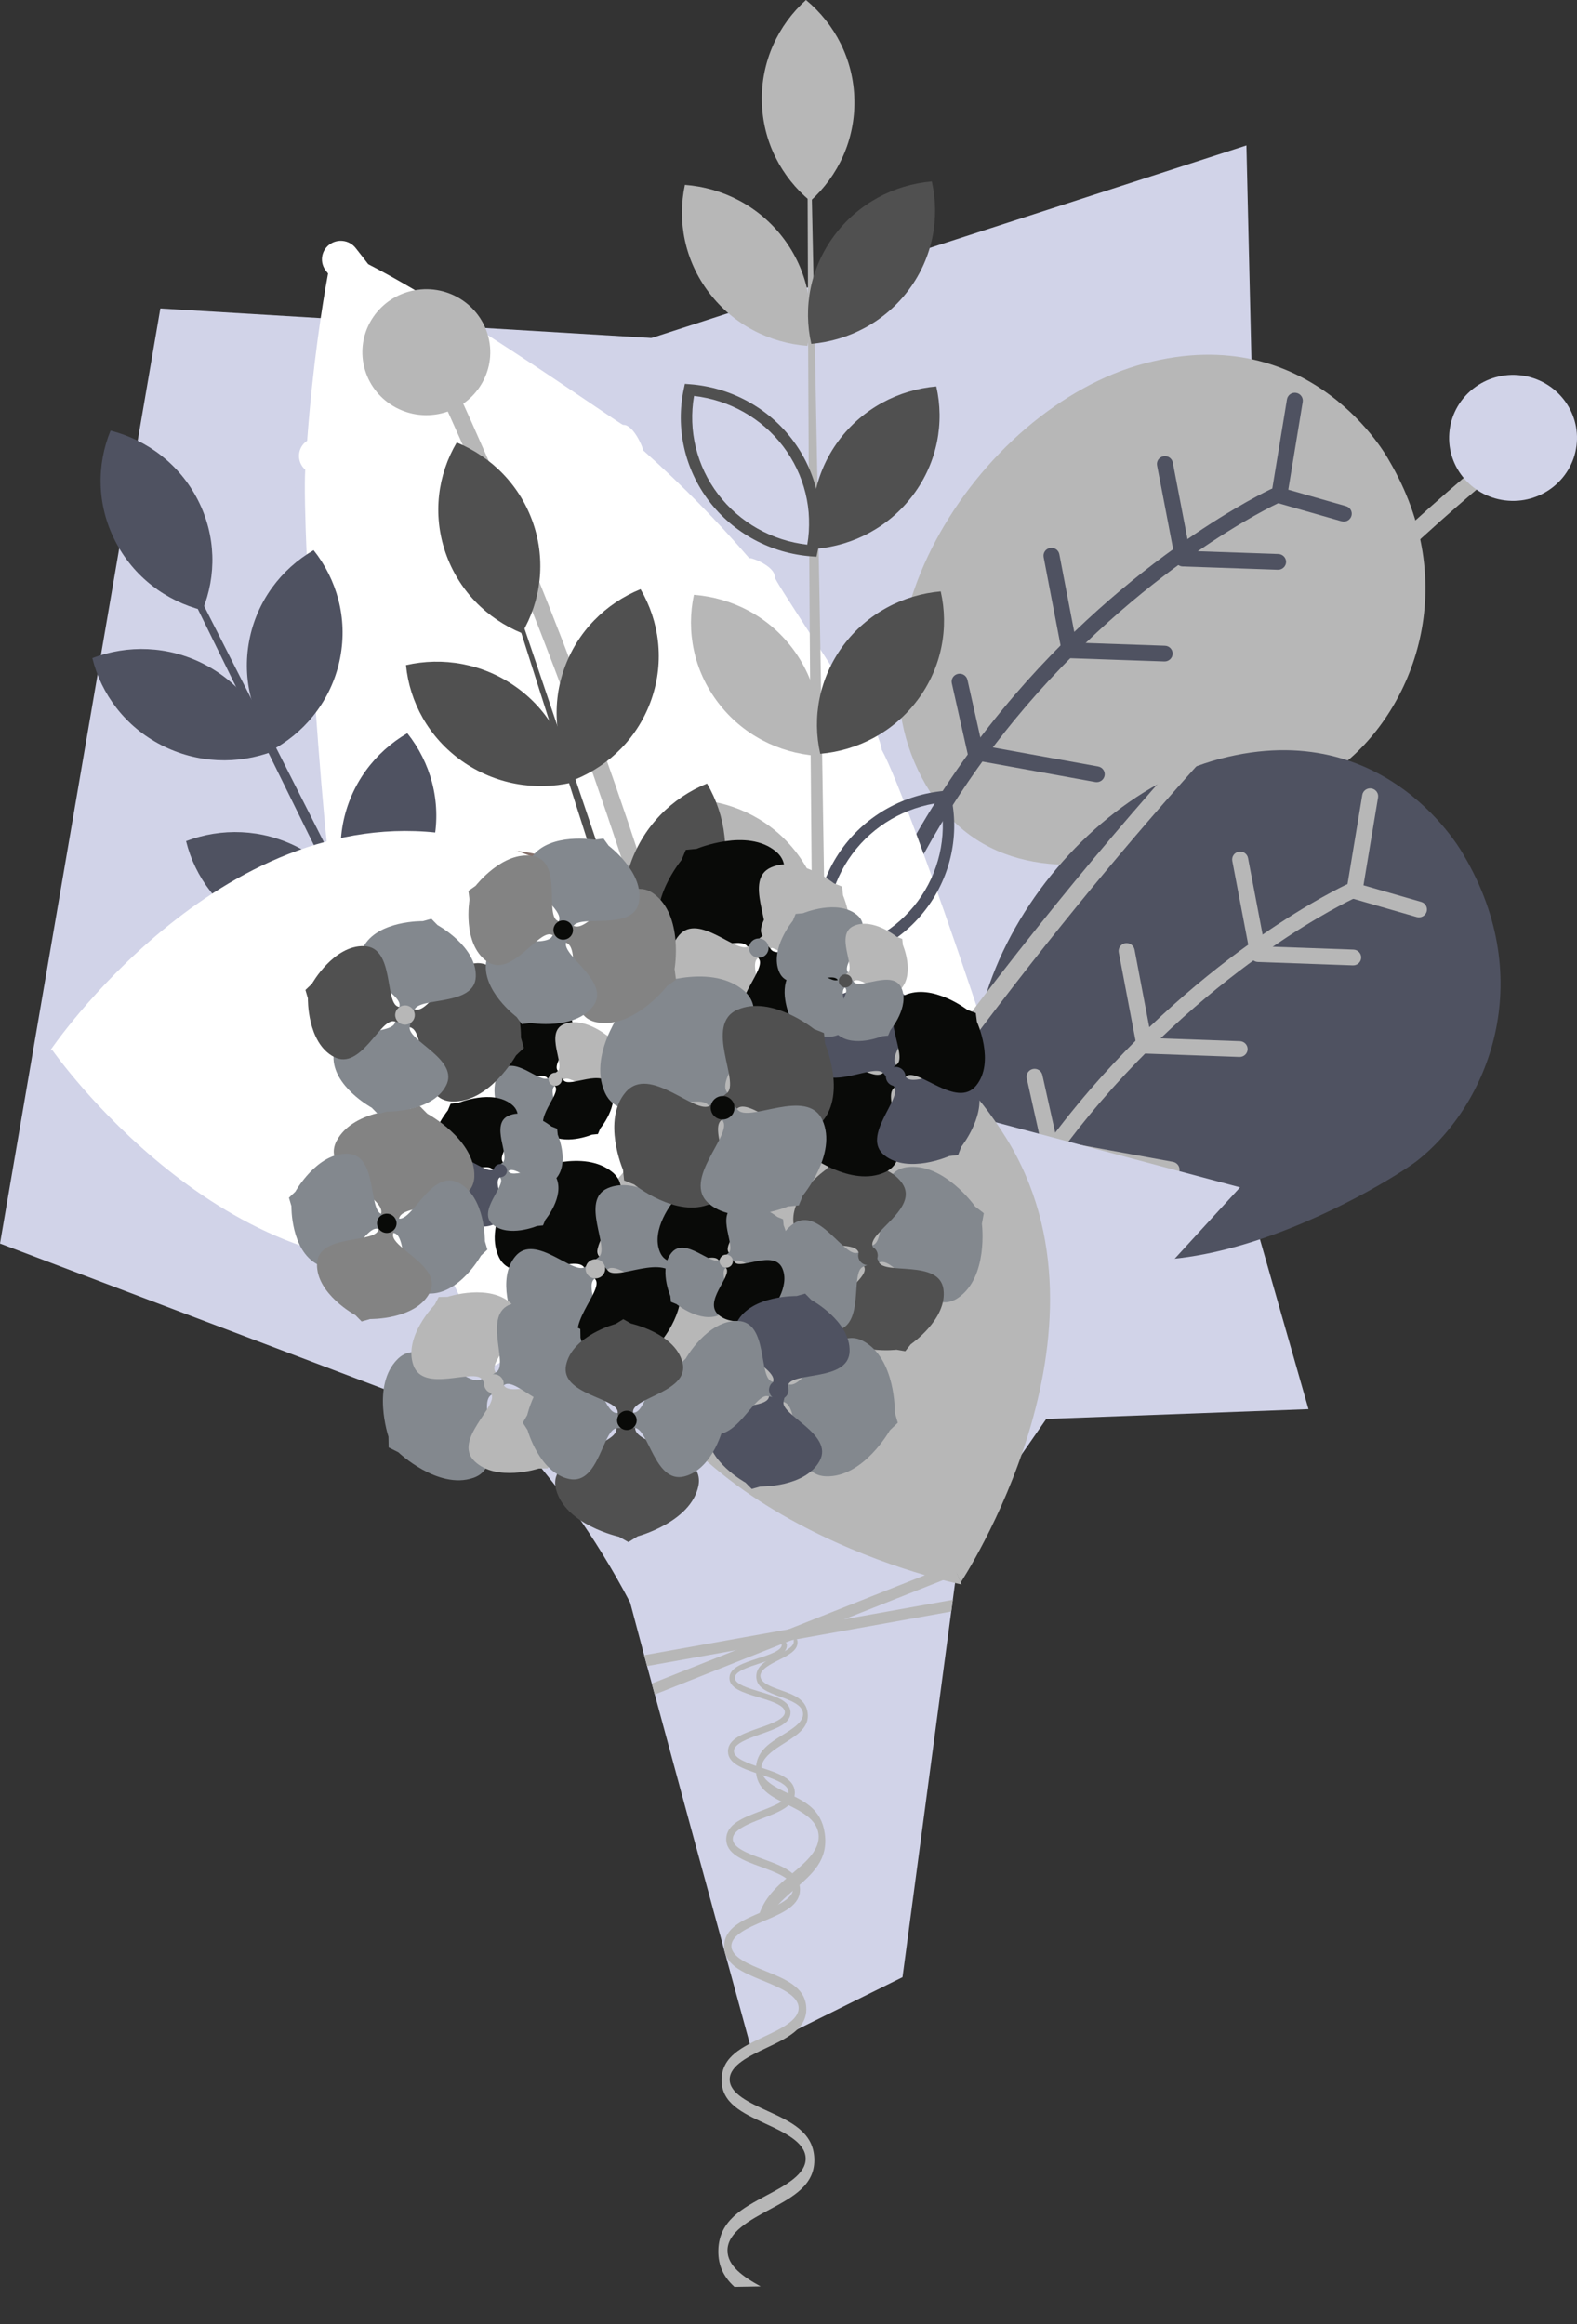 <svg width="38" height="56" viewBox="0 0 38 56" fill="none" xmlns="http://www.w3.org/2000/svg">
<rect x="0" y="0" width="38" height="56" fill="#333333" stroke="none"/>
<path d="M3.864 7.433L0 29.963L10.396 33.903L18.55 34.438L31.53 33.954L24.302 8.661L3.864 7.433Z" fill="#D1D3E8"/>
<path d="M30.034 3.504L6.936 10.98L9.315 21.7L13.347 28.704L22.439 38.19L30.573 26.453L30.034 3.504Z" fill="#D1D3E8"/>
<path d="M33.46 11.075C33.46 11.075 31.637 7.688 27.588 8.755C23.538 9.822 19.898 15.537 22.542 19.274C25.188 23.01 31.683 18.955 32.342 18.435C34.051 17.089 35.251 14.104 33.46 11.075Z" fill="#B7B7B7"/>
<path d="M30.895 11.872C30.85 11.777 30.736 11.735 30.639 11.779C30.605 11.794 27.23 13.363 24.161 17.09C22.358 19.279 21.01 21.774 20.152 24.507C19.428 26.814 19.055 29.295 19.034 31.917L19.423 31.845C19.506 24.928 22.089 20.214 24.448 17.344C27.461 13.679 30.768 12.139 30.801 12.124C30.898 12.08 30.94 11.967 30.895 11.872Z" fill="#4F5261"/>
<path d="M23.397 18.284C23.358 18.257 23.329 18.216 23.318 18.168L22.935 16.463C22.912 16.361 22.978 16.26 23.082 16.237C23.186 16.214 23.288 16.279 23.312 16.381L23.666 17.963L26.462 18.469C26.567 18.488 26.636 18.587 26.617 18.69C26.597 18.794 26.497 18.861 26.392 18.843L23.471 18.314C23.444 18.309 23.419 18.298 23.397 18.284Z" fill="#4F5261"/>
<path d="M28.399 13.617C28.358 13.59 28.329 13.546 28.319 13.495L27.881 11.215C27.861 11.112 27.931 11.013 28.035 10.993C28.139 10.974 28.24 11.041 28.26 11.145L28.669 13.275L30.804 13.349C30.91 13.353 30.994 13.441 30.99 13.545C30.986 13.65 30.896 13.732 30.79 13.728L28.501 13.649C28.464 13.649 28.428 13.637 28.399 13.617Z" fill="#4F5261"/>
<path d="M25.665 15.827C25.624 15.799 25.595 15.756 25.585 15.705L25.148 13.425C25.128 13.322 25.196 13.223 25.301 13.203C25.406 13.183 25.506 13.252 25.526 13.354L25.935 15.485L28.07 15.559C28.177 15.562 28.26 15.65 28.256 15.755C28.252 15.859 28.163 15.941 28.057 15.938L25.768 15.859C25.73 15.859 25.695 15.847 25.665 15.827Z" fill="#4F5261"/>
<path d="M30.717 12.091C30.657 12.051 30.623 11.979 30.636 11.904L31.011 9.623C31.028 9.519 31.126 9.448 31.231 9.465C31.336 9.482 31.408 9.579 31.391 9.683L31.043 11.799L32.434 12.196C32.536 12.225 32.595 12.331 32.565 12.431C32.535 12.531 32.428 12.59 32.326 12.56L30.771 12.116C30.752 12.111 30.734 12.102 30.717 12.091Z" fill="#4F5261"/>
<path d="M25.515 30.605C25.485 30.574 25.451 30.546 25.412 30.524C25.409 30.508 25.406 30.492 25.403 30.476C24.946 28.206 21.945 19.334 21.245 18.063C21.241 17.939 21.021 17.29 20.796 17.278C20.165 16.214 18.659 13.986 18.666 13.901C18.685 13.655 18.115 13.427 18.054 13.45C17.287 12.556 16.439 11.689 15.498 10.851C15.497 10.788 15.262 10.225 15.017 10.238C14.953 10.241 11.179 7.552 8.872 6.365C8.771 6.234 8.671 6.102 8.567 5.973C8.413 5.78 8.128 5.746 7.931 5.898C7.734 6.051 7.7 6.331 7.855 6.525C7.872 6.546 7.888 6.568 7.905 6.59C7.764 7.352 7.54 8.76 7.401 10.621C7.362 10.648 7.325 10.679 7.295 10.719C7.153 10.905 7.183 11.164 7.355 11.317C7.269 12.78 7.795 21.068 8.243 23.101C8.196 23.133 8.028 23.703 8.233 23.843C8.254 23.858 8.33 23.908 8.449 23.983C8.924 25.917 9.574 27.902 10.448 29.879C10.975 31.069 11.508 32.143 12.042 33.116L25.515 30.605Z" fill="white"/>
<path d="M35.274 20.61C35.274 20.61 33.457 17.221 29.405 18.282C25.354 19.344 21.705 25.054 24.345 28.795C26.985 32.535 33.486 28.488 34.145 27.97C35.857 26.624 37.061 23.641 35.274 20.61Z" fill="#4F5261"/>
<path d="M21.107 45.431C21.063 45.4 21.031 45.352 21.024 45.295C20.559 41.227 20.869 37.434 21.946 34.023C22.808 31.292 24.16 28.798 25.965 26.613C29.04 22.89 32.417 21.326 32.451 21.311C32.547 21.267 32.661 21.308 32.706 21.403C32.751 21.498 32.708 21.611 32.612 21.655C32.579 21.67 29.27 23.204 26.252 26.866C23.469 30.242 20.369 36.172 21.407 45.253C21.418 45.357 21.343 45.451 21.237 45.463C21.19 45.469 21.144 45.456 21.107 45.431Z" fill="#B7B7B7"/>
<path d="M25.2 27.805C25.16 27.778 25.131 27.737 25.121 27.689L24.741 25.984C24.718 25.882 24.784 25.781 24.887 25.758C24.992 25.735 25.094 25.8 25.117 25.902L25.47 27.485L28.264 27.995C28.369 28.014 28.438 28.113 28.419 28.216C28.399 28.319 28.299 28.387 28.194 28.368L25.274 27.835C25.247 27.83 25.221 27.82 25.2 27.805Z" fill="#B7B7B7"/>
<path d="M30.209 23.146C30.168 23.118 30.138 23.075 30.128 23.024L29.694 20.744C29.675 20.64 29.743 20.542 29.848 20.522C29.952 20.502 30.053 20.571 30.073 20.673L30.479 22.805L32.614 22.881C32.721 22.885 32.804 22.973 32.799 23.078C32.795 23.183 32.706 23.265 32.599 23.261L30.31 23.179C30.273 23.178 30.238 23.165 30.209 23.146Z" fill="#B7B7B7"/>
<path d="M27.473 25.351C27.432 25.324 27.402 25.28 27.392 25.23L26.958 22.949C26.939 22.846 27.007 22.747 27.112 22.727C27.217 22.709 27.317 22.776 27.338 22.88L27.743 25.011L29.878 25.087C29.985 25.091 30.067 25.18 30.063 25.284C30.059 25.389 29.97 25.471 29.864 25.467L27.574 25.385C27.537 25.383 27.502 25.371 27.473 25.351Z" fill="#B7B7B7"/>
<path d="M32.529 21.622C32.469 21.582 32.435 21.51 32.448 21.435L32.826 19.154C32.843 19.051 32.942 18.98 33.047 18.998C33.152 19.015 33.224 19.113 33.206 19.216L32.855 21.331L34.246 21.731C34.347 21.76 34.407 21.865 34.377 21.966C34.347 22.067 34.24 22.125 34.138 22.096L32.584 21.649C32.563 21.643 32.545 21.634 32.529 21.622Z" fill="#B7B7B7"/>
<path d="M13.919 32.452C10.306 25.219 7.002 18.695 4.613 14.002H4.437C6.756 18.735 10 25.323 13.631 32.592C14.073 33.476 14.51 34.35 14.942 35.212L15.226 35.074C14.797 34.211 14.361 33.336 13.919 32.452Z" fill="#4F5261"/>
<path d="M4.767 12.045C5.209 12.908 5.219 13.873 4.879 14.704C3.998 14.48 3.217 13.898 2.775 13.034C2.333 12.172 2.323 11.206 2.664 10.376C3.544 10.601 4.325 11.183 4.767 12.045Z" fill="#4F5261"/>
<path d="M4.921 16.005C5.79 16.452 6.37 17.231 6.584 18.102C5.736 18.425 4.756 18.4 3.887 17.953C3.018 17.505 2.438 16.727 2.225 15.856C3.072 15.533 4.053 15.557 4.921 16.005Z" fill="#4F5261"/>
<path d="M8.198 15.841C8.017 16.79 7.431 17.564 6.648 18.02C6.087 17.316 5.824 16.385 6.006 15.435C6.187 14.485 6.773 13.712 7.557 13.257C8.117 13.962 8.38 14.892 8.198 15.841Z" fill="#4F5261"/>
<path d="M7.18 20.416C8.05 20.864 8.629 21.643 8.843 22.514C7.996 22.837 7.015 22.812 6.146 22.365C5.277 21.917 4.698 21.138 4.484 20.267C5.332 19.944 6.311 19.969 7.18 20.416Z" fill="#4F5261"/>
<path d="M10.457 20.251C10.276 21.201 9.69 21.975 8.907 22.431C8.345 21.726 8.083 20.796 8.264 19.846C8.446 18.896 9.032 18.122 9.815 17.667C10.376 18.372 10.638 19.302 10.457 20.251Z" fill="#4F5261"/>
<path d="M9.437 24.827C10.306 25.274 10.886 26.053 11.1 26.923C10.252 27.247 9.272 27.222 8.403 26.774C7.533 26.327 6.954 25.548 6.741 24.677C7.589 24.354 8.569 24.379 9.437 24.827Z" fill="#B7B7B7"/>
<path d="M12.714 24.663C12.533 25.613 11.947 26.386 11.164 26.842C10.602 26.138 10.34 25.207 10.521 24.257C10.703 23.307 11.29 22.534 12.072 22.079C12.634 22.783 12.895 23.713 12.714 24.663Z" fill="#B7B7B7"/>
<path d="M19.551 4.214H19.459C19.473 9.342 19.514 18.4 19.638 28.718C19.649 29.705 19.662 30.679 19.675 31.639L19.992 31.635C19.982 30.675 19.97 29.701 19.959 28.715C19.835 18.396 19.66 9.34 19.551 4.214Z" fill="#B7B7B7"/>
<path d="M20.588 2.399C20.609 3.365 20.197 4.241 19.526 4.845C18.829 4.27 18.378 3.412 18.358 2.446C18.337 1.48 18.75 0.604 19.421 0C20.117 0.575 20.567 1.433 20.588 2.399Z" fill="#B7B7B7"/>
<path d="M18.872 5.734C19.461 6.508 19.643 7.456 19.456 8.333C18.548 8.265 17.675 7.826 17.087 7.053C16.498 6.281 16.316 5.332 16.504 4.455C17.411 4.523 18.284 4.961 18.872 5.734Z" fill="#B7B7B7"/>
<path d="M21.902 6.978C21.323 7.758 20.456 8.206 19.549 8.285C19.35 7.411 19.522 6.46 20.1 5.68C20.678 4.899 21.546 4.451 22.453 4.372C22.651 5.247 22.481 6.198 21.902 6.978Z" fill="#505050"/>
<path d="M19.674 13.415L19.554 13.406C18.574 13.333 17.675 12.847 17.085 12.073C16.496 11.299 16.275 10.312 16.479 9.365L16.503 9.249L16.623 9.258C17.603 9.332 18.502 9.818 19.091 10.592C19.679 11.365 19.901 12.352 19.699 13.299L19.674 13.415ZM16.724 9.54C16.58 10.374 16.788 11.231 17.305 11.91C17.822 12.589 18.6 13.027 19.452 13.124C19.596 12.291 19.387 11.433 18.87 10.754C18.354 10.076 17.577 9.637 16.724 9.54Z" fill="#505050"/>
<path d="M22.01 11.916C21.431 12.697 20.564 13.145 19.657 13.224C19.458 12.35 19.63 11.399 20.208 10.618C20.787 9.838 21.654 9.39 22.561 9.311C22.76 10.186 22.588 11.137 22.01 11.916Z" fill="#505050"/>
<path d="M19.088 15.612C19.677 16.385 19.859 17.334 19.672 18.21C18.765 18.142 17.892 17.704 17.304 16.93C16.715 16.158 16.533 15.209 16.721 14.332C17.627 14.401 18.5 14.839 19.088 15.612Z" fill="#B7B7B7"/>
<path d="M22.118 16.856C21.539 17.636 20.671 18.084 19.765 18.163C19.566 17.29 19.738 16.338 20.316 15.558C20.895 14.778 21.762 14.329 22.668 14.25C22.867 15.125 22.696 16.076 22.118 16.856Z" fill="#505050"/>
<path d="M19.197 20.551C19.785 21.323 19.968 22.273 19.78 23.149C18.873 23.081 18 22.643 17.411 21.869C16.823 21.096 16.641 20.147 16.828 19.271C17.735 19.34 18.608 19.778 19.197 20.551Z" fill="#B7B7B7"/>
<path d="M19.766 23.248L19.739 23.132C19.524 22.187 19.734 21.198 20.313 20.417C20.892 19.636 21.786 19.14 22.764 19.055L22.885 19.044L22.911 19.16C23.125 20.105 22.916 21.094 22.336 21.874C21.757 22.655 20.864 23.152 19.885 23.238L19.766 23.248ZM22.667 19.338C21.816 19.445 21.044 19.892 20.536 20.577C20.028 21.263 19.829 22.123 19.984 22.955C20.835 22.847 21.607 22.4 22.115 21.715C22.623 21.029 22.822 20.17 22.667 19.338Z" fill="#4F5261"/>
<path d="M19.771 44.944C19.757 44.947 19.744 44.948 19.729 44.948C19.613 44.947 19.521 44.853 19.522 44.739C19.523 44.701 19.564 40.859 18.489 34.622C17.496 28.867 15.323 19.838 10.605 9.507C10.557 9.403 10.604 9.281 10.71 9.235C10.817 9.188 10.94 9.234 10.987 9.338C13.079 13.92 14.852 18.631 16.256 23.341C17.379 27.11 18.27 30.886 18.904 34.566C19.984 40.836 19.942 44.706 19.942 44.745C19.94 44.844 19.867 44.926 19.771 44.944Z" fill="#B7B7B7"/>
<path d="M11.787 8.204C11.945 9.027 11.396 9.821 10.56 9.977C9.724 10.133 8.918 9.592 8.759 8.768C8.601 7.944 9.15 7.15 9.987 6.995C10.823 6.839 11.628 7.38 11.787 8.204Z" fill="#B7B7B7"/>
<path d="M36.388 10.874C36.317 10.785 36.185 10.769 36.094 10.839C36.063 10.862 32.972 13.251 28.683 18.004C26.166 20.793 23.732 23.84 21.451 27.061C19.572 29.713 17.795 32.488 16.137 35.353L16.68 35.252C21.137 27.616 25.706 21.924 28.987 18.288C33.252 13.559 36.321 11.188 36.351 11.165C36.443 11.094 36.459 10.964 36.388 10.874Z" fill="#B7B7B7"/>
<path d="M37.988 10.741C37.881 11.572 37.111 12.162 36.266 12.057C35.422 11.952 34.824 11.193 34.931 10.361C35.037 9.529 35.808 8.94 36.653 9.045C37.496 9.15 38.094 9.909 37.988 10.741Z" fill="#D1D3E8"/>
<path d="M12.511 14.769H12.408C13.247 17.413 14.437 21.15 15.888 25.67L16.168 25.617C14.659 21.118 13.403 17.402 12.511 14.769Z" fill="#505050"/>
<path d="M12.848 12.608C13.161 13.524 13.033 14.481 12.576 15.256C11.736 14.912 11.046 14.226 10.733 13.31C10.42 12.394 10.548 11.437 11.006 10.662C11.845 11.008 12.534 11.693 12.848 12.608Z" fill="#505050"/>
<path d="M12.431 16.55C13.226 17.114 13.688 17.966 13.776 18.857C12.89 19.059 11.923 18.898 11.127 18.334C10.331 17.769 9.869 16.917 9.783 16.026C10.669 15.824 11.634 15.985 12.431 16.55Z" fill="#505050"/>
<path d="M15.7 16.844C15.384 17.759 14.692 18.443 13.852 18.785C13.397 18.009 13.272 17.052 13.587 16.136C13.903 15.221 14.595 14.538 15.435 14.196C15.89 14.973 16.015 15.93 15.7 16.844Z" fill="#505050"/>
<path d="M14.638 23.757C13.93 23.757 13.233 23.54 12.648 23.124C11.851 22.559 11.34 21.683 11.247 20.72L11.236 20.601L11.353 20.574C12.31 20.356 13.316 20.555 14.112 21.121C14.909 21.686 15.42 22.562 15.514 23.526L15.525 23.644L15.408 23.671C15.153 23.729 14.895 23.757 14.638 23.757ZM11.535 20.814C11.65 21.652 12.109 22.409 12.808 22.905C13.508 23.401 14.382 23.59 15.225 23.431C15.11 22.593 14.65 21.836 13.951 21.341C13.252 20.846 12.378 20.656 11.535 20.814Z" fill="#87736D"/>
<path d="M17.301 21.526C16.986 22.441 16.293 23.125 15.453 23.467C14.998 22.691 14.873 21.734 15.189 20.819C15.504 19.904 16.197 19.22 17.037 18.879C17.492 19.654 17.617 20.611 17.301 21.526Z" fill="#505050"/>
<path d="M29.881 28.609L23.331 35.76L23.08 37.639L23.039 37.948L22.959 38.547L22.921 38.829L21.747 47.641L18.121 49.438C18.121 49.438 16.713 44.295 15.778 40.829C15.754 40.741 15.729 40.652 15.706 40.565C15.668 40.421 15.63 40.279 15.592 40.144C15.568 40.054 15.545 39.966 15.522 39.881C15.391 39.391 15.276 38.959 15.185 38.615C13.438 35.282 11.353 33.642 11.165 33.327L15.957 30.639L22.753 26.71L29.881 28.609Z" fill="#D1D3E8"/>
<path d="M23.172 38.178C23.172 38.178 15.995 36.77 14.641 31.453C13.286 26.136 17.565 24.604 17.565 24.604L23.172 38.178Z" fill="#B7B7B7"/>
<path d="M23.15 38.128C23.15 38.128 27.151 32.092 24.243 27.418C21.336 22.743 17.231 24.682 17.231 24.682L23.15 38.128Z" fill="#B7B7B7"/>
<path d="M18.204 32.675C18.977 31.586 19.538 30.659 19.538 30.659C19.538 30.659 18.846 31.496 18.073 32.585C17.3 33.674 16.738 34.601 16.738 34.601C16.738 34.601 17.43 33.763 18.204 32.675Z" fill="#B7B7B7"/>
<path d="M17.496 31.63C18.36 30.415 18.994 29.384 18.994 29.384C18.994 29.384 18.229 30.325 17.365 31.541C16.501 32.757 15.867 33.787 15.867 33.787C15.867 33.787 16.633 32.846 17.496 31.63Z" fill="#B7B7B7"/>
<path d="M16.918 30.405C17.801 29.162 18.451 28.109 18.451 28.109C18.451 28.109 17.669 29.072 16.787 30.315C15.905 31.558 15.254 32.611 15.254 32.611C15.254 32.611 16.035 31.648 16.918 30.405Z" fill="#B7B7B7"/>
<path d="M16.422 29.063C17.278 27.857 17.907 26.835 17.907 26.835C17.907 26.835 17.148 27.767 16.292 28.973C15.435 30.179 14.806 31.201 14.806 31.201C14.806 31.201 15.565 30.269 16.422 29.063Z" fill="#B7B7B7"/>
<path d="M16.071 27.517C16.821 26.461 17.364 25.561 17.364 25.561C17.364 25.561 16.69 26.371 15.941 27.428C15.191 28.484 14.648 29.384 14.648 29.384C14.648 29.384 15.321 28.573 16.071 27.517Z" fill="#B7B7B7"/>
<path d="M18.941 33.675C19.607 32.737 20.081 31.933 20.081 31.933C20.081 31.933 19.477 32.648 18.81 33.586C18.145 34.523 17.67 35.328 17.67 35.328C17.67 35.328 18.276 34.613 18.941 33.675Z" fill="#B7B7B7"/>
<path d="M19.776 34.54C20.282 33.829 20.625 33.208 20.625 33.208C20.625 33.208 20.151 33.739 19.646 34.45C19.141 35.161 18.797 35.783 18.797 35.783C18.797 35.783 19.271 35.251 19.776 34.54Z" fill="#B7B7B7"/>
<path d="M20.565 35.47C20.934 34.95 21.169 34.482 21.169 34.482C21.169 34.482 20.804 34.859 20.434 35.38C20.065 35.9 19.831 36.367 19.831 36.367C19.831 36.367 20.195 35.99 20.565 35.47Z" fill="#B7B7B7"/>
<path d="M21.36 36.389C21.59 36.065 21.711 35.756 21.711 35.756C21.711 35.756 21.459 35.974 21.228 36.299C20.998 36.623 20.877 36.932 20.877 36.932C20.877 36.932 21.129 36.714 21.36 36.389Z" fill="#B7B7B7"/>
<path d="M22.448 30.917C21.118 30.699 20.053 30.445 20.053 30.445C20.053 30.445 21.144 30.544 22.475 30.762C23.805 30.98 24.87 31.234 24.87 31.234C24.87 31.234 23.779 31.134 22.448 30.917Z" fill="#B7B7B7"/>
<path d="M22.187 29.688C20.702 29.445 19.51 29.171 19.51 29.171C19.51 29.171 20.727 29.291 22.213 29.534C23.699 29.777 24.89 30.051 24.89 30.051C24.89 30.051 23.673 29.931 22.187 29.688Z" fill="#B7B7B7"/>
<path d="M21.704 28.424C20.185 28.175 18.967 27.896 18.967 27.896C18.967 27.896 20.211 28.02 21.73 28.269C23.248 28.517 24.467 28.797 24.467 28.797C24.467 28.797 23.222 28.672 21.704 28.424Z" fill="#B7B7B7"/>
<path d="M21.078 27.135C19.605 26.894 18.423 26.621 18.423 26.621C18.423 26.621 19.63 26.739 21.104 26.98C22.577 27.221 23.758 27.495 23.758 27.495C23.758 27.495 22.551 27.377 21.078 27.135Z" fill="#B7B7B7"/>
<path d="M20.202 25.807C18.912 25.596 17.879 25.347 17.879 25.347C17.879 25.347 18.938 25.441 20.228 25.652C21.519 25.863 22.552 26.111 22.552 26.111C22.552 26.111 21.492 26.018 20.202 25.807Z" fill="#B7B7B7"/>
<path d="M22.658 32.136C21.513 31.949 20.596 31.719 20.596 31.719C20.596 31.719 21.538 31.794 22.683 31.981C23.829 32.169 24.745 32.398 24.745 32.398C24.745 32.398 23.803 32.324 22.658 32.136Z" fill="#B7B7B7"/>
<path d="M22.701 33.329C21.832 33.187 21.14 32.994 21.14 32.994C21.14 32.994 21.857 33.032 22.727 33.174C23.596 33.316 24.287 33.509 24.287 33.509C24.287 33.509 23.569 33.471 22.701 33.329Z" fill="#B7B7B7"/>
<path d="M22.824 34.534C22.187 34.43 21.685 34.268 21.685 34.268C21.685 34.268 22.214 34.275 22.849 34.379C23.486 34.483 23.988 34.645 23.988 34.645C23.988 34.645 23.459 34.639 22.824 34.534Z" fill="#B7B7B7"/>
<path d="M22.933 35.738C22.537 35.672 22.228 35.542 22.228 35.542C22.228 35.542 22.563 35.517 22.959 35.583C23.356 35.648 23.664 35.778 23.664 35.778C23.664 35.778 23.33 35.803 22.933 35.738Z" fill="#B7B7B7"/>
<path d="M17.081 24.447C20.488 32.37 23.047 38.17 23.047 38.17C23.047 38.17 20.633 32.312 17.274 24.372C17.211 24.4 17.146 24.425 17.081 24.447Z" fill="#B7B7B7"/>
<path d="M1.211 25.31C1.211 25.31 5.262 19.307 10.769 20.094C16.276 20.881 16.087 25.363 16.087 25.363L1.211 25.31Z" fill="white"/>
<path d="M1.266 25.309C1.266 25.309 5.411 31.25 10.904 30.379C16.398 29.507 16.139 25.029 16.139 25.029L1.266 25.309Z" fill="white"/>
<path d="M8.268 22.876C8.996 23.995 9.653 24.859 9.653 24.859C9.653 24.859 9.13 23.91 8.402 22.791C7.674 21.673 7.016 20.809 7.016 20.809C7.016 20.809 7.539 21.758 8.268 22.876Z" fill="white"/>
<path d="M9.517 22.628C10.329 23.878 11.056 24.848 11.056 24.848C11.056 24.848 10.464 23.793 9.651 22.544C8.838 21.295 8.111 20.325 8.111 20.325C8.111 20.325 8.704 21.379 9.517 22.628Z" fill="white"/>
<path d="M10.887 22.568C11.719 23.845 12.46 24.837 12.46 24.837C12.46 24.837 11.853 23.76 11.022 22.483C10.191 21.205 9.449 20.213 9.449 20.213C9.449 20.213 10.056 21.291 10.887 22.568Z" fill="white"/>
<path d="M12.336 22.626C13.142 23.865 13.863 24.827 13.863 24.827C13.863 24.827 13.277 23.78 12.47 22.542C11.664 21.303 10.943 20.341 10.943 20.341C10.943 20.341 11.53 21.388 12.336 22.626Z" fill="white"/>
<path d="M13.92 22.894C14.625 23.979 15.266 24.815 15.266 24.815C15.266 24.815 14.76 23.894 14.054 22.809C13.347 21.724 12.708 20.887 12.708 20.887C12.708 20.887 13.213 21.809 13.92 22.894Z" fill="white"/>
<path d="M7.048 23.168C7.675 24.131 8.25 24.869 8.25 24.869C8.25 24.869 7.809 24.046 7.182 23.083C6.555 22.119 5.98 21.382 5.98 21.382C5.98 21.382 6.422 22.205 7.048 23.168Z" fill="white"/>
<path d="M5.918 23.6C6.393 24.33 6.845 24.88 6.845 24.88C6.845 24.88 6.527 24.246 6.052 23.515C5.577 22.785 5.124 22.235 5.124 22.235C5.124 22.235 5.442 22.869 5.918 23.6Z" fill="white"/>
<path d="M4.745 23.965C5.093 24.5 5.443 24.891 5.443 24.891C5.443 24.891 5.227 24.416 4.88 23.881C4.531 23.346 4.182 22.955 4.182 22.955C4.182 22.955 4.397 23.43 4.745 23.965Z" fill="white"/>
<path d="M3.579 24.34C3.797 24.673 4.04 24.901 4.04 24.901C4.04 24.901 3.931 24.589 3.713 24.256C3.496 23.922 3.253 23.694 3.253 23.694C3.253 23.694 3.362 24.007 3.579 24.34Z" fill="white"/>
<path d="M8.303 27.413C9.014 26.284 9.657 25.41 9.657 25.41C9.657 25.41 9.149 26.366 8.438 27.495C7.728 28.625 7.085 29.498 7.085 29.498C7.085 29.498 7.593 28.543 8.303 27.413Z" fill="white"/>
<path d="M9.556 27.641C10.35 26.38 11.06 25.399 11.06 25.399C11.06 25.399 10.485 26.463 9.692 27.724C8.898 28.985 8.188 29.966 8.188 29.966C8.188 29.966 8.763 28.902 9.556 27.641Z" fill="white"/>
<path d="M10.927 27.682C11.738 26.392 12.463 25.388 12.463 25.388C12.463 25.388 11.873 26.475 11.062 27.764C10.251 29.054 9.526 30.058 9.526 30.058C9.526 30.058 10.116 28.972 10.927 27.682Z" fill="white"/>
<path d="M12.374 27.601C13.161 26.35 13.867 25.378 13.867 25.378C13.867 25.378 13.297 26.433 12.51 27.684C11.723 28.935 11.018 29.907 11.018 29.907C11.018 29.907 11.588 28.852 12.374 27.601Z" fill="white"/>
<path d="M13.954 27.309C14.642 26.213 15.269 25.367 15.269 25.367C15.269 25.367 14.778 26.296 14.089 27.392C13.4 28.488 12.774 29.334 12.774 29.334C12.774 29.334 13.265 28.404 13.954 27.309Z" fill="white"/>
<path d="M7.079 27.14C7.69 26.167 8.254 25.42 8.254 25.42C8.254 25.42 7.826 26.25 7.214 27.223C6.603 28.195 6.039 28.942 6.039 28.942C6.039 28.942 6.467 28.112 7.079 27.14Z" fill="white"/>
<path d="M5.943 26.726C6.408 25.988 6.851 25.432 6.851 25.432C6.851 25.432 6.543 26.071 6.079 26.808C5.615 27.546 5.171 28.102 5.171 28.102C5.171 28.102 5.48 27.463 5.943 26.726Z" fill="white"/>
<path d="M4.764 26.378C5.103 25.838 5.446 25.442 5.446 25.442C5.446 25.442 5.239 25.922 4.899 26.461C4.558 27.002 4.215 27.397 4.215 27.397C4.215 27.397 4.424 26.919 4.764 26.378Z" fill="white"/>
<path d="M3.592 26.02C3.804 25.684 4.044 25.452 4.044 25.452C4.044 25.452 3.939 25.767 3.727 26.103C3.515 26.44 3.276 26.672 3.276 26.672C3.276 26.672 3.38 26.357 3.592 26.02Z" fill="white"/>
<path d="M16.418 24.981C7.685 25.073 1.266 25.199 1.266 25.199C1.266 25.199 7.683 25.227 16.414 25.186C16.412 25.118 16.414 25.049 16.418 24.981Z" fill="white"/>
<path d="M23.076 31.279C23.825 30.782 23.66 29.487 23.66 29.487L23.706 29.232L23.498 29.072C23.498 29.072 22.743 28 21.848 28.123C20.954 28.246 21.433 29.852 21.032 30.002C20.632 30.153 20.713 30.361 20.713 30.361C20.713 30.361 20.794 30.568 21.194 30.417C21.595 30.266 22.327 31.775 23.076 31.279Z" fill="#83888E"/>
<path d="M21.742 28.515C21.33 27.912 20.255 28.045 20.255 28.045L20.043 28.008L19.91 28.175C19.91 28.175 19.02 28.784 19.123 29.504C19.225 30.225 20.558 29.84 20.682 30.162C20.807 30.484 20.98 30.419 20.98 30.419C20.98 30.419 21.152 30.355 21.027 30.032C20.902 29.708 22.155 29.118 21.742 28.515Z" fill="#505050"/>
<path d="M20.114 32.051C20.527 32.655 21.601 32.522 21.601 32.522L21.813 32.558L21.946 32.391C21.946 32.391 22.836 31.782 22.733 31.062C22.631 30.342 21.299 30.727 21.174 30.405C21.049 30.083 20.876 30.147 20.876 30.147C20.876 30.147 20.704 30.212 20.829 30.535C20.954 30.858 19.701 31.448 20.114 32.051Z" fill="#505050"/>
<path d="M19.129 29.479C18.517 29.886 18.651 30.944 18.651 30.944L18.614 31.153L18.783 31.284C18.783 31.284 19.401 32.161 20.132 32.06C20.863 31.959 20.473 30.646 20.799 30.523C21.127 30.4 21.061 30.23 21.061 30.23C21.061 30.23 20.995 30.061 20.668 30.184C20.341 30.307 19.741 29.073 19.129 29.479Z" fill="#83888E"/>
<path d="M20.83 30.035C20.952 29.989 21.089 30.048 21.135 30.168C21.181 30.288 21.121 30.423 20.999 30.469C20.877 30.514 20.741 30.454 20.695 30.335C20.648 30.215 20.709 30.08 20.83 30.035Z" fill="#505050"/>
<path d="M19.211 25.583C18.644 26.275 19.188 27.465 19.188 27.465L19.221 27.723L19.467 27.815C19.467 27.815 20.509 28.621 21.327 28.244C22.145 27.867 21.208 26.471 21.546 26.211C21.884 25.951 21.744 25.776 21.744 25.776C21.744 25.776 21.606 25.601 21.268 25.861C20.93 26.122 19.779 24.891 19.211 25.583Z" fill="#090A08"/>
<path d="M21.311 27.837C21.886 28.295 22.873 27.856 22.873 27.856L23.087 27.83L23.164 27.631C23.164 27.631 23.832 26.792 23.519 26.133C23.206 25.474 22.048 26.229 21.832 25.957C21.616 25.685 21.471 25.797 21.471 25.797C21.471 25.797 21.326 25.91 21.542 26.181C21.758 26.454 20.736 27.381 21.311 27.837Z" fill="#4F5261"/>
<path d="M21.813 23.986C21.238 23.528 20.251 23.967 20.251 23.967L20.037 23.993L19.96 24.192C19.96 24.192 19.291 25.031 19.604 25.69C19.918 26.349 21.075 25.594 21.291 25.866C21.507 26.138 21.653 26.026 21.653 26.026C21.653 26.026 21.798 25.914 21.582 25.642C21.365 25.369 22.387 24.443 21.813 23.986Z" fill="#4F5261"/>
<path d="M23.521 26.159C23.985 25.593 23.54 24.62 23.54 24.62L23.513 24.41L23.312 24.334C23.312 24.334 22.461 23.675 21.791 23.983C21.122 24.292 21.888 25.433 21.612 25.645C21.336 25.858 21.45 26.002 21.45 26.002C21.45 26.002 21.564 26.144 21.84 25.932C22.115 25.719 23.057 26.725 23.521 26.159Z" fill="#090A08"/>
<path d="M21.728 26.122C21.625 26.201 21.477 26.183 21.396 26.082C21.316 25.981 21.334 25.835 21.436 25.756C21.539 25.677 21.687 25.695 21.767 25.796C21.849 25.896 21.83 26.043 21.728 26.122Z" fill="#4F5261"/>
<path d="M18.697 20.516C18.006 19.941 16.787 20.452 16.787 20.452L16.525 20.478L16.426 20.718C16.426 20.718 15.585 21.727 15.95 22.541C16.315 23.356 17.751 22.463 18.008 22.801C18.265 23.139 18.446 23.006 18.446 23.006C18.446 23.006 18.626 22.873 18.37 22.535C18.113 22.196 19.387 21.09 18.697 20.516Z" fill="#090A08"/>
<path d="M16.363 22.535C15.887 23.09 16.31 24.073 16.31 24.073L16.332 24.284L16.531 24.363C16.531 24.363 17.368 25.041 18.043 24.747C18.719 24.452 17.979 23.296 18.259 23.088C18.54 22.882 18.43 22.736 18.43 22.736C18.43 22.736 18.319 22.59 18.039 22.797C17.758 23.005 16.84 21.979 16.363 22.535Z" fill="#B7B7B7"/>
<path d="M20.261 23.112C20.737 22.556 20.314 21.574 20.314 21.574L20.292 21.363L20.093 21.283C20.093 21.283 19.256 20.606 18.581 20.9C17.905 21.194 18.645 22.351 18.365 22.558C18.084 22.765 18.194 22.911 18.194 22.911C18.194 22.911 18.305 23.056 18.585 22.849C18.866 22.642 19.784 23.668 20.261 23.112Z" fill="#B7B7B7"/>
<path d="M18.018 24.748C18.581 25.218 19.579 24.8 19.579 24.8L19.792 24.779L19.874 24.583C19.874 24.583 20.561 23.759 20.263 23.093C19.964 22.427 18.79 23.157 18.58 22.88C18.37 22.604 18.222 22.712 18.222 22.712C18.222 22.712 18.074 22.821 18.285 23.098C18.495 23.374 17.453 24.278 18.018 24.748Z" fill="#090A08"/>
<path d="M18.095 22.983C18.017 22.88 18.038 22.735 18.143 22.658C18.247 22.581 18.395 22.602 18.473 22.705C18.551 22.808 18.53 22.953 18.425 23.03C18.321 23.107 18.173 23.086 18.095 22.983Z" fill="#83888E"/>
<path d="M14.759 28.245C14.069 27.671 12.85 28.181 12.85 28.181L12.588 28.208L12.489 28.448C12.489 28.448 11.648 29.456 12.013 30.271C12.377 31.085 13.814 30.193 14.07 30.531C14.327 30.869 14.508 30.736 14.508 30.736C14.508 30.736 14.688 30.603 14.431 30.265C14.175 29.925 15.45 28.82 14.759 28.245Z" fill="#090A08"/>
<path d="M12.425 30.264C11.948 30.82 12.372 31.802 12.372 31.802L12.394 32.012L12.593 32.092C12.593 32.092 13.43 32.769 14.106 32.475C14.781 32.181 14.041 31.025 14.322 30.817C14.602 30.61 14.492 30.465 14.492 30.465C14.492 30.465 14.382 30.319 14.101 30.526C13.82 30.734 12.902 29.708 12.425 30.264Z" fill="#83888E"/>
<path d="M16.323 30.841C16.8 30.286 16.377 29.303 16.377 29.303L16.355 29.092L16.156 29.012C16.156 29.012 15.319 28.335 14.643 28.63C13.968 28.924 14.708 30.08 14.427 30.288C14.147 30.494 14.258 30.64 14.258 30.64C14.258 30.64 14.368 30.785 14.649 30.578C14.928 30.371 15.847 31.397 16.323 30.841Z" fill="#83888E"/>
<path d="M14.081 32.477C14.645 32.947 15.642 32.53 15.642 32.53L15.856 32.508L15.937 32.312C15.937 32.312 16.624 31.488 16.326 30.822C16.027 30.157 14.853 30.886 14.643 30.61C14.433 30.333 14.285 30.442 14.285 30.442C14.285 30.442 14.138 30.55 14.347 30.827C14.558 31.103 13.516 32.008 14.081 32.477Z" fill="#090A08"/>
<path d="M14.158 30.712C14.08 30.61 14.101 30.464 14.206 30.387C14.31 30.31 14.458 30.331 14.536 30.434C14.614 30.537 14.593 30.683 14.488 30.759C14.384 30.836 14.236 30.815 14.158 30.712Z" fill="#B7B7B7"/>
<path d="M13.661 24.418C13.19 24.027 12.359 24.375 12.359 24.375L12.18 24.393L12.112 24.556C12.112 24.556 11.539 25.244 11.787 25.799C12.036 26.354 13.015 25.746 13.191 25.976C13.366 26.207 13.489 26.116 13.489 26.116C13.489 26.116 13.613 26.025 13.437 25.795C13.263 25.564 14.131 24.81 13.661 24.418Z" fill="#090A08"/>
<path d="M12.069 25.795C11.745 26.174 12.033 26.844 12.033 26.844L12.048 26.987L12.183 27.042C12.183 27.042 12.754 27.504 13.215 27.303C13.675 27.103 13.171 26.314 13.362 26.173C13.553 26.031 13.478 25.933 13.478 25.933C13.478 25.933 13.402 25.833 13.211 25.974C13.02 26.116 12.394 25.416 12.069 25.795Z" fill="#83888E"/>
<path d="M14.727 26.189C15.052 25.809 14.764 25.14 14.764 25.14L14.749 24.997L14.613 24.942C14.613 24.942 14.042 24.48 13.582 24.68C13.121 24.881 13.626 25.67 13.435 25.811C13.243 25.952 13.319 26.051 13.319 26.051C13.319 26.051 13.395 26.151 13.586 26.009C13.776 25.868 14.403 26.568 14.727 26.189Z" fill="#B7B7B7"/>
<path d="M13.198 27.304C13.583 27.624 14.262 27.34 14.262 27.34L14.408 27.325L14.464 27.191C14.464 27.191 14.933 26.629 14.729 26.175C14.525 25.722 13.725 26.219 13.581 26.03C13.438 25.842 13.338 25.916 13.338 25.916C13.338 25.916 13.237 25.991 13.38 26.179C13.524 26.367 12.813 26.984 13.198 27.304Z" fill="#090A08"/>
<path d="M13.251 26.1C13.198 26.03 13.212 25.931 13.283 25.878C13.354 25.826 13.455 25.84 13.508 25.91C13.562 25.98 13.547 26.08 13.476 26.132C13.405 26.185 13.304 26.171 13.251 26.1Z" fill="#B7B7B7"/>
<path d="M17.782 28.8C17.311 28.409 16.48 28.757 16.48 28.757L16.301 28.775L16.233 28.938C16.233 28.938 15.66 29.626 15.908 30.181C16.157 30.736 17.136 30.128 17.311 30.358C17.486 30.589 17.61 30.498 17.61 30.498C17.61 30.498 17.733 30.407 17.558 30.177C17.384 29.946 18.252 29.191 17.782 28.8Z" fill="#090A08"/>
<path d="M16.189 30.177C15.864 30.556 16.153 31.226 16.153 31.226L16.168 31.369L16.303 31.424C16.303 31.424 16.874 31.886 17.334 31.685C17.795 31.485 17.291 30.696 17.482 30.555C17.673 30.413 17.598 30.314 17.598 30.314C17.598 30.314 17.522 30.215 17.331 30.356C17.14 30.498 16.515 29.798 16.189 30.177Z" fill="#83888E"/>
<path d="M18.847 30.57C19.172 30.191 18.883 29.522 18.883 29.522L18.869 29.378L18.733 29.323C18.733 29.323 18.162 28.862 17.702 29.062C17.241 29.263 17.746 30.051 17.554 30.192C17.363 30.333 17.439 30.432 17.439 30.432C17.439 30.432 17.514 30.532 17.706 30.39C17.896 30.25 18.522 30.949 18.847 30.57Z" fill="#83888E"/>
<path d="M17.319 31.686C17.704 32.006 18.383 31.722 18.383 31.722L18.529 31.707L18.584 31.574C18.584 31.574 19.053 31.011 18.85 30.558C18.646 30.104 17.846 30.601 17.702 30.413C17.559 30.224 17.458 30.299 17.458 30.299C17.458 30.299 17.357 30.373 17.501 30.561C17.644 30.749 16.934 31.365 17.319 31.686Z" fill="#090A08"/>
<path d="M17.371 30.482C17.318 30.413 17.332 30.313 17.403 30.261C17.474 30.208 17.575 30.223 17.628 30.292C17.682 30.362 17.667 30.462 17.596 30.514C17.525 30.567 17.424 30.552 17.371 30.482Z" fill="#B7B7B7"/>
<path d="M20.653 22.047C20.183 21.655 19.352 22.003 19.352 22.003L19.172 22.021L19.105 22.185C19.105 22.185 18.532 22.872 18.78 23.428C19.029 23.983 20.008 23.375 20.183 23.605C20.358 23.835 20.481 23.745 20.481 23.745C20.481 23.745 20.605 23.654 20.43 23.423C20.255 23.192 21.124 22.439 20.653 22.047Z" fill="#83888E"/>
<path d="M19.061 23.423C18.736 23.802 19.025 24.472 19.025 24.472L19.04 24.615L19.175 24.67C19.175 24.67 19.746 25.132 20.206 24.931C20.667 24.731 20.163 23.942 20.354 23.801C20.545 23.66 20.47 23.561 20.47 23.561C20.47 23.561 20.394 23.461 20.203 23.603C20.012 23.744 19.386 23.044 19.061 23.423Z" fill="#83888E"/>
<path d="M21.719 23.817C22.044 23.438 21.755 22.768 21.755 22.768L21.741 22.624L21.605 22.57C21.605 22.57 21.034 22.108 20.574 22.308C20.113 22.509 20.619 23.298 20.427 23.439C20.235 23.58 20.311 23.679 20.311 23.679C20.311 23.679 20.386 23.779 20.578 23.637C20.768 23.496 21.394 24.196 21.719 23.817Z" fill="#B7B7B7"/>
<path d="M20.19 24.932C20.575 25.252 21.254 24.968 21.254 24.968L21.4 24.953L21.456 24.82C21.456 24.82 21.924 24.257 21.721 23.804C21.517 23.35 20.717 23.848 20.573 23.659C20.43 23.47 20.329 23.545 20.329 23.545C20.329 23.545 20.228 23.619 20.372 23.808C20.515 23.995 19.806 24.612 20.19 24.932Z" fill="#83888E"/>
<path d="M20.243 23.729C20.19 23.659 20.205 23.559 20.276 23.507C20.346 23.454 20.448 23.469 20.501 23.539C20.554 23.608 20.539 23.708 20.468 23.76C20.397 23.813 20.296 23.799 20.243 23.729Z" fill="#505050"/>
<path d="M12.339 26.619C11.868 26.228 11.037 26.576 11.037 26.576L10.858 26.594L10.79 26.758C10.79 26.758 10.217 27.445 10.465 28.001C10.714 28.555 11.693 27.948 11.868 28.178C12.043 28.408 12.167 28.318 12.167 28.318C12.167 28.318 12.29 28.226 12.115 27.996C11.94 27.765 12.809 27.011 12.339 26.619Z" fill="#090A08"/>
<path d="M10.746 27.996C10.421 28.375 10.71 29.045 10.71 29.045L10.725 29.188L10.86 29.243C10.86 29.243 11.431 29.705 11.892 29.504C12.352 29.304 11.848 28.515 12.039 28.374C12.23 28.232 12.155 28.134 12.155 28.134C12.155 28.134 12.079 28.034 11.888 28.175C11.697 28.317 11.072 27.617 10.746 27.996Z" fill="#4F5261"/>
<path d="M13.404 28.39C13.729 28.01 13.44 27.341 13.44 27.341L13.425 27.197L13.29 27.143C13.29 27.143 12.719 26.681 12.258 26.881C11.798 27.082 12.303 27.871 12.111 28.012C11.92 28.153 11.995 28.252 11.995 28.252C11.995 28.252 12.071 28.352 12.262 28.21C12.453 28.069 13.079 28.768 13.404 28.39Z" fill="#83888E"/>
<path d="M11.874 29.505C12.259 29.825 12.939 29.541 12.939 29.541L13.085 29.526L13.14 29.393C13.14 29.393 13.609 28.83 13.405 28.377C13.202 27.923 12.401 28.42 12.258 28.232C12.115 28.043 12.015 28.118 12.015 28.118C12.015 28.118 11.914 28.192 12.057 28.381C12.201 28.568 11.49 29.184 11.874 29.505Z" fill="#83888E"/>
<path d="M11.928 28.302C11.875 28.232 11.889 28.132 11.96 28.08C12.031 28.027 12.132 28.042 12.185 28.112C12.239 28.181 12.224 28.281 12.153 28.334C12.082 28.386 11.981 28.372 11.928 28.302Z" fill="#4F5261"/>
<path d="M17.915 23.861C17.076 23.163 15.593 23.783 15.593 23.783L15.275 23.815L15.154 24.107C15.154 24.107 14.132 25.333 14.575 26.323C15.019 27.313 16.765 26.228 17.078 26.639C17.39 27.05 17.61 26.888 17.61 26.888C17.61 26.888 17.83 26.726 17.518 26.315C17.205 25.904 18.754 24.559 17.915 23.861Z" fill="#83888E"/>
<path d="M15.077 26.316C14.498 26.991 15.012 28.186 15.012 28.186L15.039 28.443L15.281 28.54C15.281 28.54 16.299 29.363 17.121 29.006C17.942 28.649 17.042 27.241 17.383 26.99C17.725 26.738 17.59 26.561 17.59 26.561C17.59 26.561 17.456 26.384 17.114 26.636C16.772 26.888 15.656 25.64 15.077 26.316Z" fill="#505050"/>
<path d="M19.816 27.018C20.395 26.343 19.881 25.148 19.881 25.148L19.855 24.891L19.613 24.794C19.613 24.794 18.595 23.971 17.773 24.328C16.952 24.685 17.852 26.093 17.511 26.344C17.169 26.596 17.304 26.773 17.304 26.773C17.304 26.773 17.438 26.95 17.78 26.698C18.12 26.446 19.236 27.694 19.816 27.018Z" fill="#505050"/>
<path d="M17.09 29.007C17.775 29.577 18.988 29.07 18.988 29.07L19.248 29.044L19.346 28.805C19.346 28.805 20.182 27.802 19.819 26.993C19.457 26.184 18.028 27.071 17.773 26.735C17.517 26.398 17.338 26.531 17.338 26.531C17.338 26.531 17.158 26.663 17.413 27C17.67 27.337 16.403 28.436 17.09 29.007Z" fill="#83888E"/>
<path d="M17.183 26.861C17.088 26.735 17.114 26.558 17.241 26.465C17.368 26.372 17.548 26.397 17.643 26.522C17.738 26.647 17.712 26.824 17.585 26.918C17.458 27.011 17.278 26.986 17.183 26.861Z" fill="#090A08"/>
<path d="M9.582 32.747C8.944 33.377 9.36 34.616 9.36 34.616L9.365 34.876L9.599 34.993C9.599 34.993 10.55 35.902 11.404 35.61C12.258 35.319 11.474 33.835 11.837 33.611C12.2 33.387 12.081 33.199 12.081 33.199C12.081 33.199 11.96 33.01 11.597 33.234C11.233 33.459 10.219 32.117 9.582 32.747Z" fill="#83888E"/>
<path d="M11.431 35.205C11.954 35.719 12.983 35.385 12.983 35.385L13.198 35.381L13.296 35.192C13.296 35.192 14.05 34.426 13.808 33.738C13.567 33.05 12.335 33.683 12.149 33.39C11.963 33.098 11.807 33.194 11.807 33.194C11.807 33.194 11.65 33.291 11.837 33.583C12.022 33.875 10.908 34.692 11.431 35.205Z" fill="#B7B7B7"/>
<path d="M12.337 31.426C11.814 30.912 10.786 31.247 10.786 31.247L10.571 31.251L10.473 31.44C10.473 31.44 9.719 32.206 9.961 32.894C10.203 33.581 11.434 32.949 11.62 33.242C11.806 33.534 11.963 33.438 11.963 33.438C11.963 33.438 12.119 33.341 11.933 33.049C11.746 32.756 12.86 31.939 12.337 31.426Z" fill="#B7B7B7"/>
<path d="M13.806 33.763C14.328 33.248 13.988 32.235 13.988 32.235L13.984 32.023L13.792 31.927C13.792 31.927 13.014 31.184 12.316 31.423C11.618 31.661 12.26 32.874 11.963 33.057C11.666 33.24 11.764 33.395 11.764 33.395C11.764 33.395 11.862 33.549 12.159 33.365C12.456 33.181 13.285 34.278 13.806 33.763Z" fill="#83888E"/>
<path d="M12.027 33.541C11.917 33.61 11.771 33.576 11.702 33.468C11.632 33.359 11.666 33.215 11.777 33.147C11.887 33.079 12.033 33.111 12.102 33.221C12.171 33.33 12.138 33.474 12.027 33.541Z" fill="#B7B7B7"/>
<path d="M11.43 28.35C11.459 27.46 10.297 26.835 10.297 26.835L10.113 26.649L9.86 26.721C9.86 26.721 8.536 26.697 8.114 27.484C7.692 28.271 9.293 28.827 9.184 29.235C9.074 29.643 9.292 29.7 9.292 29.7C9.292 29.7 9.51 29.757 9.619 29.349C9.729 28.941 11.4 29.24 11.43 28.35Z" fill="#838383"/>
<path d="M8.374 27.799C7.636 27.776 7.117 28.712 7.117 28.712L6.963 28.859L7.022 29.063C7.022 29.063 7.002 30.13 7.656 30.469C8.309 30.809 8.77 29.52 9.11 29.608C9.449 29.696 9.496 29.52 9.496 29.52C9.496 29.52 9.543 29.345 9.204 29.256C8.866 29.167 9.113 27.823 8.374 27.799Z" fill="#83888E"/>
<path d="M10.332 31.169C11.07 31.193 11.589 30.256 11.589 30.256L11.744 30.109L11.684 29.905C11.684 29.905 11.704 28.839 11.05 28.499C10.397 28.159 9.936 29.449 9.596 29.361C9.258 29.272 9.21 29.448 9.21 29.448C9.21 29.448 9.163 29.624 9.502 29.712C9.842 29.8 9.594 31.145 10.332 31.169Z" fill="#83888E"/>
<path d="M7.639 30.451C7.615 31.178 8.565 31.689 8.565 31.689L8.714 31.841L8.921 31.782C8.921 31.782 10.004 31.802 10.349 31.158C10.694 30.515 9.385 30.06 9.474 29.726C9.564 29.393 9.386 29.346 9.386 29.346C9.386 29.346 9.207 29.299 9.117 29.633C9.028 29.968 7.662 29.724 7.639 30.451Z" fill="#838383"/>
<path d="M9.092 29.416C9.125 29.292 9.255 29.218 9.38 29.251C9.506 29.284 9.582 29.412 9.548 29.535C9.515 29.659 9.385 29.734 9.259 29.7C9.134 29.667 9.059 29.54 9.092 29.416Z" fill="#090A08"/>
<path d="M19.901 35.572C20.804 35.605 21.443 34.462 21.443 34.462L21.633 34.282L21.561 34.033C21.561 34.033 21.59 32.728 20.794 32.31C19.997 31.891 19.425 33.466 19.011 33.357C18.597 33.246 18.538 33.462 18.538 33.462C18.538 33.462 18.48 33.677 18.894 33.786C19.307 33.895 18.997 35.541 19.901 35.572Z" fill="#83888E"/>
<path d="M20.472 32.565C20.499 31.838 19.551 31.323 19.551 31.323L19.401 31.17L19.194 31.228C19.194 31.228 18.111 31.204 17.764 31.846C17.416 32.488 18.725 32.948 18.633 33.282C18.542 33.615 18.72 33.662 18.72 33.662C18.72 33.662 18.898 33.709 18.989 33.376C19.08 33.043 20.445 33.292 20.472 32.565Z" fill="#4F5261"/>
<path d="M17.043 34.48C17.016 35.208 17.964 35.723 17.964 35.723L18.114 35.876L18.321 35.818C18.321 35.818 19.404 35.841 19.751 35.199C20.099 34.557 18.79 34.098 18.882 33.764C18.973 33.43 18.795 33.383 18.795 33.383C18.795 33.383 18.617 33.336 18.526 33.67C18.435 34.003 17.07 33.753 17.043 34.48Z" fill="#4F5261"/>
<path d="M17.784 31.829C17.046 31.803 16.523 32.737 16.523 32.737L16.368 32.885L16.426 33.089C16.426 33.089 16.402 34.155 17.054 34.498C17.706 34.841 18.172 33.552 18.511 33.642C18.85 33.732 18.897 33.557 18.897 33.557C18.897 33.557 18.945 33.381 18.607 33.291C18.269 33.201 18.522 31.856 17.784 31.829Z" fill="#83888E"/>
<path d="M18.828 33.266C18.954 33.299 19.029 33.427 18.994 33.55C18.961 33.674 18.831 33.748 18.705 33.715C18.58 33.681 18.505 33.553 18.539 33.43C18.573 33.305 18.701 33.232 18.828 33.266Z" fill="#4F5261"/>
<path d="M13.398 35.883C13.62 36.745 14.914 37.028 14.914 37.028L15.143 37.157L15.366 37.018C15.366 37.018 16.645 36.679 16.828 35.807C17.012 34.935 15.316 34.84 15.306 34.417C15.296 33.995 15.071 34 15.071 34C15.071 34 14.846 34.005 14.855 34.427C14.864 34.85 13.175 35.021 13.398 35.883Z" fill="#505050"/>
<path d="M16.488 35.575C17.203 35.396 17.438 34.354 17.438 34.354L17.544 34.17L17.429 33.991C17.429 33.991 17.147 32.961 16.424 32.813C15.701 32.666 15.621 34.031 15.271 34.039C14.921 34.047 14.925 34.229 14.925 34.229C14.925 34.229 14.929 34.41 15.28 34.403C15.63 34.395 15.772 35.755 16.488 35.575Z" fill="#83888E"/>
<path d="M13.655 32.875C12.939 33.054 12.705 34.096 12.705 34.096L12.598 34.28L12.713 34.459C12.713 34.459 12.996 35.489 13.718 35.637C14.442 35.784 14.521 34.419 14.871 34.411C15.222 34.404 15.218 34.221 15.218 34.221C15.218 34.221 15.214 34.039 14.863 34.047C14.513 34.056 14.371 32.695 13.655 32.875Z" fill="#83888E"/>
<path d="M16.446 32.827C16.264 32.122 15.206 31.891 15.206 31.891L15.019 31.786L14.837 31.899C14.837 31.899 13.791 32.177 13.641 32.889C13.492 33.602 14.878 33.68 14.885 34.025C14.893 34.371 15.078 34.366 15.078 34.366C15.078 34.366 15.262 34.362 15.254 34.017C15.247 33.672 16.629 33.532 16.446 32.827Z" fill="#505050"/>
<path d="M15.342 34.219C15.345 34.347 15.242 34.454 15.111 34.457C14.981 34.46 14.873 34.358 14.87 34.23C14.867 34.101 14.97 33.995 15.1 33.992C15.231 33.989 15.339 34.091 15.342 34.219Z" fill="#090A08"/>
<path d="M10.893 26.54C11.795 26.573 12.435 25.43 12.435 25.43L12.625 25.25L12.553 25.001C12.553 25.001 12.583 23.696 11.786 23.277C10.989 22.859 10.418 24.434 10.003 24.324C9.589 24.214 9.531 24.429 9.531 24.429C9.531 24.429 9.472 24.644 9.886 24.754C10.3 24.863 9.99 26.507 10.893 26.54Z" fill="#505050"/>
<path d="M11.465 23.533C11.492 22.805 10.543 22.29 10.543 22.29L10.394 22.138L10.187 22.195C10.187 22.195 9.104 22.172 8.757 22.814C8.409 23.456 9.717 23.916 9.625 24.249C9.534 24.583 9.713 24.63 9.713 24.63C9.713 24.63 9.891 24.677 9.982 24.343C10.073 24.01 11.438 24.26 11.465 23.533Z" fill="#83888E"/>
<path d="M8.036 25.448C8.009 26.175 8.957 26.69 8.957 26.69L9.107 26.843L9.314 26.785C9.314 26.785 10.397 26.809 10.744 26.167C11.092 25.525 9.783 25.065 9.875 24.732C9.966 24.398 9.788 24.351 9.788 24.351C9.788 24.351 9.61 24.304 9.519 24.637C9.428 24.97 8.063 24.721 8.036 25.448Z" fill="#83888E"/>
<path d="M8.777 22.797C8.038 22.771 7.516 23.705 7.516 23.705L7.36 23.853L7.419 24.056C7.419 24.056 7.395 25.123 8.047 25.466C8.699 25.808 9.165 24.52 9.504 24.61C9.842 24.7 9.89 24.524 9.89 24.524C9.89 24.524 9.938 24.349 9.6 24.259C9.261 24.169 9.515 22.824 8.777 22.797Z" fill="#505050"/>
<path d="M9.82 24.233C9.946 24.267 10.021 24.394 9.987 24.518C9.953 24.642 9.823 24.716 9.697 24.682C9.572 24.649 9.497 24.521 9.531 24.397C9.565 24.273 9.694 24.2 9.82 24.233Z" fill="#B7B7B7"/>
<path d="M14.385 24.633C15.274 24.795 16.076 23.756 16.076 23.756L16.29 23.605L16.255 23.348C16.255 23.348 16.478 22.061 15.751 21.533C15.024 21.004 14.226 22.48 13.833 22.312C13.439 22.144 13.35 22.348 13.35 22.348C13.35 22.348 13.26 22.552 13.653 22.72C14.047 22.888 13.497 24.471 14.385 24.633Z" fill="#838383"/>
<path d="M15.395 21.739C15.53 21.023 14.667 20.378 14.667 20.378L14.542 20.205L14.329 20.233C14.329 20.233 13.261 20.053 12.822 20.639C12.383 21.224 13.609 21.867 13.469 22.184C13.33 22.501 13.499 22.573 13.499 22.573C13.499 22.573 13.668 22.645 13.807 22.328C13.947 22.012 15.261 22.454 15.395 21.739Z" fill="#83888E"/>
<path d="M11.72 23.142C11.586 23.858 12.448 24.504 12.448 24.504L12.573 24.676L12.787 24.649C12.787 24.649 13.854 24.828 14.293 24.242C14.732 23.657 13.507 23.014 13.646 22.698C13.786 22.381 13.616 22.308 13.616 22.308C13.616 22.308 13.447 22.236 13.308 22.553C13.168 22.869 11.854 22.426 11.72 23.142Z" fill="#83888E"/>
<path d="M12.844 20.626C12.117 20.494 11.462 21.343 11.462 21.343L11.287 21.466L11.314 21.677C11.314 21.677 11.132 22.728 11.726 23.16C12.32 23.593 12.973 22.385 13.294 22.523C13.616 22.66 13.689 22.494 13.689 22.494C13.689 22.494 13.762 22.328 13.441 22.19C13.119 22.053 13.57 20.758 12.844 20.626Z" fill="#838383"/>
<path d="M13.665 22.196C13.785 22.247 13.84 22.384 13.788 22.502C13.736 22.62 13.598 22.674 13.478 22.623C13.358 22.572 13.304 22.435 13.355 22.318C13.407 22.199 13.546 22.145 13.665 22.196Z" fill="#090A08"/>
<path d="M23.08 37.639L23.039 37.948L20.347 39.015L19.08 39.517L15.777 40.829C15.753 40.741 15.728 40.652 15.705 40.565L17.734 39.76L19 39.258L23.08 37.639Z" fill="#B7B7B7"/>
<path d="M22.96 38.547L22.922 38.829L19.08 39.518L17.735 39.761L15.593 40.144C15.568 40.055 15.545 39.967 15.522 39.882L19.001 39.258L20.348 39.015L22.96 38.547Z" fill="#B7B7B7"/>
<path d="M18.471 52.898C17.886 53.209 17.323 53.508 17.309 54.223C17.301 54.611 17.458 54.882 17.698 55.101L18.329 55.09C17.911 54.861 17.525 54.595 17.53 54.219C17.535 53.782 18.072 53.493 18.538 53.242C19.118 52.931 19.656 52.641 19.621 51.991C19.588 51.366 19.053 51.121 18.496 50.865C18.062 50.667 17.578 50.445 17.583 50.1C17.587 49.762 18.059 49.539 18.469 49.344C18.98 49.102 19.456 48.876 19.428 48.37C19.402 47.88 18.93 47.689 18.436 47.489C18.051 47.333 17.621 47.158 17.624 46.886C17.628 46.618 18.048 46.44 18.414 46.284C18.872 46.089 19.297 45.908 19.276 45.502C19.255 45.108 18.831 44.955 18.388 44.794C18.043 44.668 17.654 44.528 17.658 44.306C17.661 44.089 18.039 43.943 18.37 43.815C18.784 43.656 19.169 43.507 19.152 43.175C19.135 42.852 18.75 42.725 18.349 42.593C18.035 42.49 17.682 42.374 17.685 42.191C17.687 42.011 18.032 41.89 18.334 41.783C18.711 41.65 19.064 41.526 19.049 41.248C19.034 40.978 18.683 40.873 18.316 40.763C18.028 40.676 17.705 40.58 17.707 40.425C17.709 40.273 18.026 40.171 18.303 40.081C18.65 39.968 18.975 39.862 18.962 39.627C18.96 39.593 18.931 39.566 18.896 39.567C18.862 39.568 18.835 39.595 18.837 39.629C18.844 39.771 18.537 39.87 18.264 39.958C17.915 40.071 17.581 40.178 17.577 40.427C17.571 40.682 17.913 40.786 18.279 40.896C18.571 40.984 18.905 41.085 18.913 41.25C18.92 41.418 18.587 41.534 18.29 41.637C17.911 41.77 17.547 41.897 17.542 42.192C17.536 42.496 17.908 42.619 18.308 42.751C18.627 42.857 18.993 42.978 19.002 43.175C19.011 43.376 18.647 43.516 18.322 43.639C17.905 43.798 17.507 43.95 17.5 44.307C17.493 44.674 17.903 44.824 18.343 44.985C18.696 45.114 19.099 45.263 19.111 45.503C19.122 45.748 18.72 45.917 18.36 46.069C17.9 46.263 17.459 46.449 17.45 46.886C17.441 47.339 17.897 47.526 18.387 47.726C18.779 47.887 19.23 48.072 19.244 48.37C19.258 48.676 18.81 48.887 18.408 49.075C17.893 49.318 17.398 49.55 17.388 50.101C17.376 50.674 17.889 50.912 18.441 51.168C18.885 51.373 19.395 51.61 19.413 51.992C19.433 52.386 18.926 52.656 18.471 52.898Z" fill="#B7B7B7"/>
<path d="M18.796 40.88C19.039 40.969 19.323 41.072 19.349 41.273C19.375 41.483 19.105 41.651 18.858 41.804C18.535 42.004 18.217 42.201 18.215 42.633C18.214 43.105 18.573 43.283 18.97 43.48C19.295 43.641 19.677 43.83 19.723 44.188C19.771 44.57 19.413 44.871 19.081 45.149C18.739 45.435 18.4 45.721 18.264 46.222L18.518 46.207C18.67 45.936 18.926 45.714 19.154 45.516C19.581 45.146 19.964 44.815 19.873 44.174C19.791 43.597 19.395 43.406 18.991 43.212C18.684 43.064 18.347 42.902 18.344 42.621C18.342 42.355 18.646 42.162 18.906 41.998C19.222 41.797 19.51 41.615 19.46 41.263C19.414 40.938 19.119 40.833 18.816 40.725C18.583 40.642 18.325 40.55 18.323 40.383C18.322 40.223 18.56 40.102 18.765 39.999C19.016 39.871 19.247 39.755 19.215 39.533C19.21 39.502 19.187 39.479 19.163 39.481C19.138 39.483 19.122 39.51 19.126 39.541C19.143 39.674 18.926 39.782 18.729 39.88C18.474 40.007 18.225 40.131 18.224 40.392C18.223 40.67 18.497 40.77 18.796 40.88Z" fill="#B7B7B7"/>
</svg>
